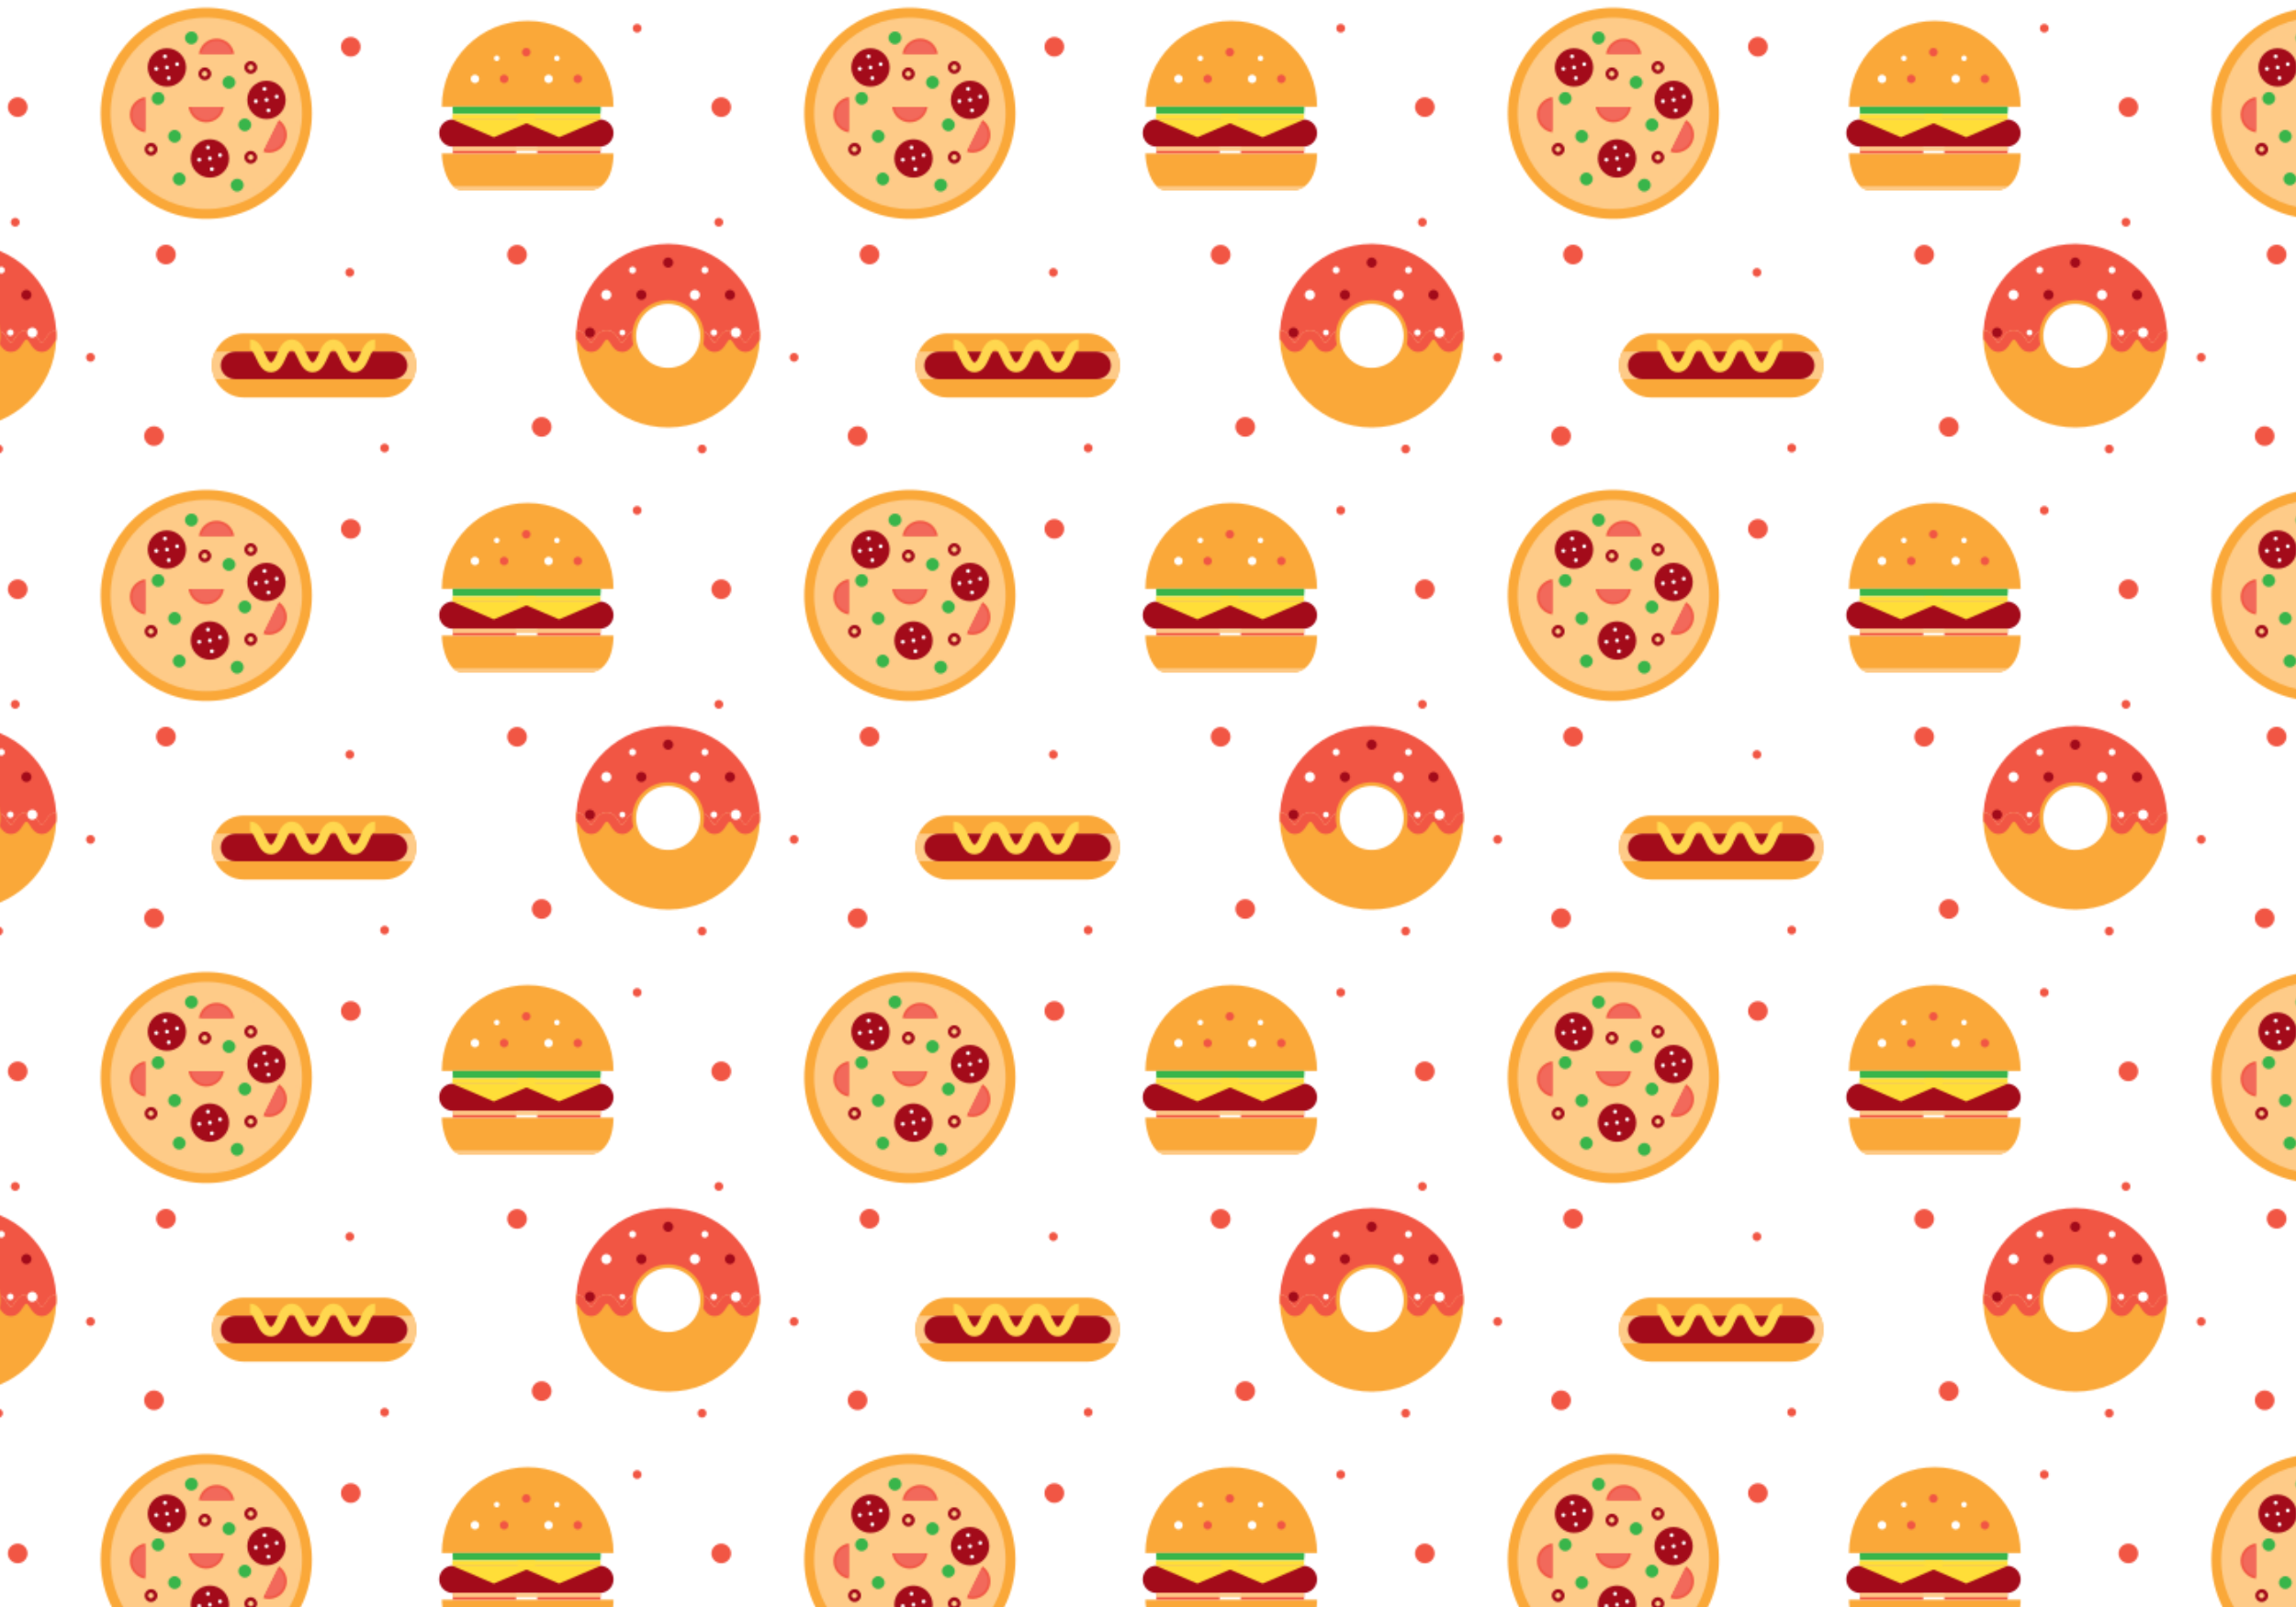 <?xml version="1.0" encoding="utf-8"?>
<!-- Generator: Adobe Illustrator 23.0.2, SVG Export Plug-In . SVG Version: 6.00 Build 0)  -->
<svg version="1.1" id="Layer_1" xmlns="http://www.w3.org/2000/svg" xmlns:xlink="http://www.w3.org/1999/xlink" x="0px" y="0px"
	 viewBox="0 0 1400 980" style="enable-background:new 0 0 1400 980;" xml:space="preserve">
<style type="text/css">
	.st0{fill:none;}
	.st1{fill:#FAA839;}
	.st2{fill:#A30B1A;}
	.st3{fill:#39B54A;}
	.st4{fill:#F15644;}
	.st5{fill:#FFDE38;}
	.st6{fill:#FFFFFF;}
	.st7{fill:#FECB88;}
	.st8{fill:#F2695B;}
	.st9{fill:#FFD74F;}
	.st10{fill:url(#SVGID_1_);}
</style>
<pattern  y="980" width="428.4" height="293.6" patternUnits="userSpaceOnUse" id="New_Pattern_7" viewBox="0 -293.6 428.4 293.6" style="overflow:visible;">
	<g>
		<rect y="-293.6" class="st0" width="428.4" height="293.6"/>
		<g>
			<polygon class="st0" points="0,0 428.4,0 428.4,-293.6 0,-293.6 			"/>
			<g>
				<path class="st1" d="M339.1-69.5H234.4c0,28.9,23.4,52.4,52.4,52.4C315.6-17.1,339.1-40.6,339.1-69.5z"/>
				<path class="st1" d="M339.1-97.9c0-6.2-1.4-15.4-7.4-20c-1.8-1.4-4-2.3-6.6-2.6l0,0h-78.2c-0.1,0-0.1,0-0.2,0
					c-2.1,0.1-3.9,1.1-5.5,2.6c-4.5,4.6-6.8,14-6.8,20H339.1z"/>
				<path class="st2" d="M339.1-85.5c0-4.6-3.7-8.3-8.3-8.3h-89.7c-4.6,0-8.3,3.7-8.3,8.3c0,2.3,0.9,4.4,2.4,5.9s3.6,2.4,5.9,2.4
					h89.7c0.1,0,0.3,0,0.4,0C335.6-77.4,339.1-81,339.1-85.5z"/>
				<polygon class="st3" points="331.2,-69.5 331.2,-74 241.1,-74 241.1,-69.5 				"/>
				<polygon class="st4" points="279.7,-93.8 279.7,-97.9 241.1,-97.9 241.1,-93.8 				"/>
				<polygon class="st4" points="331.2,-97.9 292.6,-97.9 292.6,-93.8 331.2,-93.8 				"/>
				<polygon class="st5" points="280.6,-77.2 305.9,-88.1 331.2,-77.2 				"/>
				<polygon class="st5" points="331.2,-74 331.2,-77.2 280.6,-77.2 280.6,-74 				"/>
				<polygon class="st5" points="240.8,-77.2 266.1,-88.1 291.4,-77.2 				"/>
				<polygon class="st5" points="291.4,-74 291.4,-77.2 240.8,-77.2 240.8,-74 				"/>
				<path class="st4" d="M288.5-36.2c0-1.4-1.1-2.6-2.6-2.6c-1.4,0-2.6,1.1-2.6,2.6c0,1.4,1.1,2.6,2.6,2.6S288.5-34.7,288.5-36.2z"
					/>
				<path class="st4" d="M275-52.5c0-1.4-1.1-2.6-2.6-2.6c-1.4,0-2.6,1.1-2.6,2.6c0,1.4,1.1,2.6,2.6,2.6
					C273.8-49.9,275-51.1,275-52.5z"/>
				<path class="st6" d="M269.6-39.9c0-1-0.8-1.7-1.7-1.7c-1,0-1.7,0.8-1.7,1.7s0.8,1.7,1.7,1.7C268.9-38.2,269.6-39,269.6-39.9z"/>
				<path class="st6" d="M306.3-39.9c0-1-0.8-1.7-1.7-1.7c-1,0-1.7,0.8-1.7,1.7s0.8,1.7,1.7,1.7S306.3-39,306.3-39.9z"/>
				<path class="st6" d="M257.2-52.5c0-1.4-1.1-2.6-2.6-2.6c-1.4,0-2.6,1.1-2.6,2.6c0,1.4,1.1,2.6,2.6,2.6
					C256-49.9,257.2-51.1,257.2-52.5z"/>
				<path class="st6" d="M296.9-52.5c0-1.4,1.1-2.6,2.6-2.6c1.4,0,2.6,1.1,2.6,2.6c0,1.4-1.1,2.6-2.6,2.6
					C298-49.9,296.9-51.1,296.9-52.5z"/>
				<path class="st4" d="M314.7-52.5c0-1.4,1.1-2.6,2.6-2.6c1.4,0,2.6,1.1,2.6,2.6c0,1.4-1.1,2.6-2.6,2.6
					C315.8-49.9,314.7-51.1,314.7-52.5z"/>
				<path class="st7" d="M331.7-117.9c-1.8-1.4-4-2.3-6.6-2.6h-78.4c-2.1,0.1-3.9,1.1-5.5,2.6H331.7z"/>
				<polygon class="st3" points="331.2,-69.5 331.2,-72.1 241.1,-72.1 241.1,-69.5 				"/>
				<polygon class="st7" points="331.2,-93.8 331.2,-96.4 241.1,-96.4 241.1,-93.8 				"/>
			</g>
			<g>
				<path class="st1" d="M428.4-209.1c0-0.9,0-1.7-0.1-2.6c-1.3-29.6-25.7-53.2-55.6-53.4h-0.3c-30.1,0-54.7,23.8-56,53.6
					c0,0.8-0.1,1.6-0.1,2.4c0,1.1,0,2.2,0.1,3.3c3.7-0.2,5.5-3.1,6.7-5.1c1.1-1.8,1.6-2.4,2.3-2.4c0.6,0,1.2,0.6,2.3,2.4
					c1.3,2.1,3.2,5.1,7.1,5.1s5.9-3.1,7.1-5.1c1.1-1.8,1.6-2.4,2.3-2.4c0.6,0,1.2,0.6,2.3,2.4c1.2,1.9,3,4.8,6.5,5.1
					c-0.2-1.1-0.3-2.2-0.3-3.3c0-0.9,0.1-1.8,0.2-2.7c1.3-9.6,9.5-16.9,19.4-16.9c0.1,0,0.2,0,0.3,0c9.8,0.2,17.9,7.6,19.1,17.1
					c0.1,0.8,0.2,1.7,0.2,2.5c0,1.1-0.1,2.2-0.3,3.3c3.7-0.2,5.5-3.1,6.7-5.1c1.1-1.8,1.6-2.4,2.3-2.4c0.6,0,1.2,0.6,2.3,2.4
					c1.3,2.1,3.2,5.1,7.1,5.1c0.2,0,0.5,0,0.7,0c0.1,0,0.2,0,0.3,0c0.2,0,0.4-0.1,0.6-0.1s0.4-0.1,0.6-0.2c0.1,0,0.2-0.1,0.3-0.1
					c0.5-0.2,0.9-0.5,1.3-0.7c0.2-0.1,0.3-0.2,0.5-0.4c0,0,0,0,0.1-0.1c0.2-0.2,0.4-0.3,0.5-0.5c0.2-0.2,0.3-0.4,0.5-0.6
					c0.2-0.2,0.3-0.4,0.5-0.6c0.1-0.2,0.2-0.3,0.3-0.5c0.3-0.5,0.6-0.9,0.9-1.4c1.1-1.8,1.6-2.4,2.3-2.4c0.6,0,1.2,0.6,2.3,2.4
					c1.2,1.9,3,4.8,6.5,5.1C428.4-206.9,428.4-208,428.4-209.1z"/>
				<path class="st4" d="M428.3-205.9c-3.5-0.3-5.3-3.2-6.5-5.1c-1.1-1.8-1.6-2.4-2.3-2.4c-0.7,0-1.2,0.6-2.3,2.4
					c-0.3,0.4-0.5,0.9-0.9,1.4c-0.1,0.2-0.2,0.3-0.3,0.5c-0.1,0.2-0.3,0.4-0.5,0.6c-0.2,0.2-0.3,0.4-0.5,0.6s-0.4,0.4-0.5,0.5
					c0,0,0,0-0.1,0.1c-0.1,0.1-0.3,0.2-0.5,0.4c-0.4,0.3-0.8,0.5-1.3,0.7c-0.1,0-0.2,0.1-0.3,0.1c-0.2,0.1-0.4,0.1-0.6,0.2
					c-0.2,0.1-0.4,0.1-0.6,0.1c-0.1,0-0.2,0-0.3,0c-0.2,0-0.5,0-0.7,0c-3.9,0-5.8-3.1-7.1-5.1c-1.1-1.8-1.6-2.4-2.3-2.4
					c-0.7,0-1.2,0.6-2.3,2.4c-1.2,2-3.1,4.9-6.7,5.1c-1.6,9.2-9.4,16.2-19,16.3c-0.1,0-0.2,0-0.3,0c-9.7,0-17.8-7.1-19.3-16.3
					c-3.5-0.3-5.3-3.2-6.5-5.1c-1.1-1.8-1.6-2.4-2.3-2.4c-0.7,0-1.2,0.6-2.3,2.4c-1.3,2.1-3.2,5.1-7.1,5.1s-5.8-3.1-7.1-5.1
					c-1.1-1.8-1.6-2.4-2.3-2.4c-0.6,0-1.2,0.6-2.3,2.4c-1.2,2-3.1,4.9-6.7,5.1c1.7,29.4,26.1,52.7,55.9,52.7h0.3
					C402.4-153.3,426.6-176.6,428.3-205.9z"/>
				<path class="st4" d="M352.8-209.1c0-0.9,0.1-1.8,0.2-2.7c-0.4-0.4-0.9-1-1.5-2.1c-1.3-2.1-3.2-5.1-7.1-5.1s-5.9,3.1-7.1,5.1
					c-1.1,1.8-1.6,2.4-2.3,2.4c-0.6,0-1.2-0.6-2.3-2.4c-1.3-2.1-3.2-5.1-7.1-5.1s-5.9,3.1-7.1,5.1c-0.9,1.5-1.4,2.2-2,2.4
					c0,0.8-0.1,1.6-0.1,2.4c0,1.1,0,2.2,0.1,3.3c3.7-0.2,5.5-3.1,6.7-5.1c1.1-1.8,1.6-2.4,2.3-2.4c0.6,0,1.2,0.6,2.3,2.4
					c1.3,2.1,3.2,5.1,7.1,5.1s5.9-3.1,7.1-5.1c1.1-1.8,1.6-2.4,2.3-2.4c0.6,0,1.2,0.6,2.3,2.4c1.2,1.9,3,4.8,6.5,5.1
					C352.9-206.9,352.8-208,352.8-209.1z"/>
				<path class="st4" d="M428.4-209.1c0-0.9,0-1.7-0.1-2.6c-0.4-0.3-0.9-1-1.7-2.2c-1.3-2.1-3.2-5.1-7.1-5.1s-5.9,3.1-7.1,5.1
					c-1.1,1.8-1.6,2.4-2.3,2.4c-0.6,0-1.2-0.6-2.3-2.4c-1.3-2.1-3.2-5.1-7.1-5.1s-5.9,3.1-7.1,5.1c-0.8,1.3-1.3,2-1.8,2.3
					c0.1,0.8,0.2,1.7,0.2,2.5c0,1.1-0.1,2.2-0.3,3.3c3.7-0.2,5.5-3.1,6.7-5.1c1.1-1.8,1.6-2.4,2.3-2.4c0.6,0,1.2,0.6,2.3,2.4
					c1.3,2.1,3.2,5.1,7.1,5.1s5.9-3.1,7.1-5.1c1.1-1.8,1.6-2.4,2.3-2.4c0.6,0,1.2,0.6,2.3,2.4c1.2,1.9,3,4.8,6.5,5.1
					C428.4-206.9,428.4-208,428.4-209.1z"/>
				<path class="st2" d="M375.5-164.5c0-1.7-1.4-3.1-3.1-3.1s-3.1,1.4-3.1,3.1s1.4,3.1,3.1,3.1C374.1-161.5,375.5-162.8,375.5-164.5
					z"/>
				<path class="st2" d="M359.2-184.2c0-1.7-1.4-3.1-3.1-3.1s-3.1,1.4-3.1,3.1c0,1.7,1.4,3.1,3.1,3.1
					C357.9-181.1,359.2-182.5,359.2-184.2z"/>
				<path class="st6" d="M352.8-169.1c0-1.2-0.9-2.1-2.1-2.1s-2.1,0.9-2.1,2.1s0.9,2.1,2.1,2.1S352.8-167.9,352.8-169.1z"/>
				<path class="st6" d="M396.9-169.1c0-1.2-0.9-2.1-2.1-2.1s-2.1,0.9-2.1,2.1s0.9,2.1,2.1,2.1S396.9-167.9,396.9-169.1z"/>
				<path class="st6" d="M337.8-184.2c0-1.7-1.4-3.1-3.1-3.1s-3.1,1.4-3.1,3.1c0,1.7,1.4,3.1,3.1,3.1S337.8-182.5,337.8-184.2z"/>
				<path class="st6" d="M346.3-207.2c0-1-0.8-1.8-1.8-1.8s-1.8,0.8-1.8,1.8s0.8,1.8,1.8,1.8S346.3-206.3,346.3-207.2z"/>
				<path class="st2" d="M327.8-207.2c0-1.7-1.4-3.1-3.1-3.1s-3.1,1.4-3.1,3.1c0,1.7,1.4,3.1,3.1,3.1
					C326.5-204.2,327.8-205.5,327.8-207.2z"/>
				<path class="st6" d="M385.6-184.2c0-1.7,1.4-3.1,3.1-3.1s3.1,1.4,3.1,3.1c0,1.7-1.4,3.1-3.1,3.1S385.6-182.5,385.6-184.2z"/>
				<path class="st2" d="M407-184.2c0-1.7,1.4-3.1,3.1-3.1s3.1,1.4,3.1,3.1c0,1.7-1.4,3.1-3.1,3.1S407-182.5,407-184.2z"/>
				<path class="st6" d="M398.3-207.2c0-1.1,0.9-2,2-2s2,0.9,2,2c0,1.1-0.9,2-2,2C399.2-205.3,398.3-206.1,398.3-207.2z"/>
				<path class="st6" d="M410.6-207.2c0-1.7,1.4-3.1,3.1-3.1s3.1,1.4,3.1,3.1c0,1.7-1.4,3.1-3.1,3.1
					C411.9-204.2,410.6-205.5,410.6-207.2z"/>
				<path class="st1" d="M372.4-231.2c-12.1,0-21.9,9.8-21.9,21.9s9.8,21.9,21.9,21.9s21.9-9.8,21.9-21.9
					C394.4-221.3,384.5-231.2,372.4-231.2z"/>
				<path class="st6" d="M391.9-209.2c0-10.8-8.7-19.5-19.5-19.5s-19.5,8.7-19.5,19.5c0,10.8,8.7,19.5,19.5,19.5
					C383.2-189.8,391.9-198.5,391.9-209.2z"/>
			</g>
			<g>
				<path class="st1" d="M155.2-73.5c0-35.6-28.8-64.4-64.4-64.4s-64.4,28.8-64.4,64.4S55.2-9.1,90.8-9.1
					C126.3-9.1,155.2-38,155.2-73.5z"/>
				<path class="st7" d="M90.8-131.9c-32.2,0-58.4,26.2-58.4,58.4s26.2,58.4,58.4,58.4s58.4-26.2,58.4-58.4
					C149.2-105.7,123-131.9,90.8-131.9z"/>
				<path class="st7" d="M90.8-128.3c-30.2,0-54.8,24.6-54.8,54.8s24.6,54.8,54.8,54.8s54.8-24.6,54.8-54.8S121-128.3,90.8-128.3z"
					/>
				<path class="st3" d="M65.3-64.4c0-2.2-1.8-3.9-3.9-3.9c-2.2,0-3.9,1.8-3.9,3.9c0,2.2,1.8,3.9,3.9,3.9
					C63.5-60.4,65.3-62.2,65.3-64.4z"/>
				<path class="st3" d="M113.5-117.3c0-2.2-1.8-3.9-3.9-3.9c-2.2,0-3.9,1.8-3.9,3.9c0,2.2,1.8,3.9,3.9,3.9
					C111.8-113.3,113.5-115.1,113.5-117.3z"/>
				<path class="st2" d="M121.8-100.3c0-2.2-1.8-3.9-3.9-3.9c-2.2,0-3.9,1.8-3.9,3.9c0,2.2,1.8,3.9,3.9,3.9
					C120.1-96.4,121.8-98.2,121.8-100.3z M119.6-100.3c0,0.9-0.8,1.7-1.7,1.7c-0.9,0-1.7-0.8-1.7-1.7s0.8-1.7,1.7-1.7
					C118.8-102,119.6-101.3,119.6-100.3z"/>
				<path class="st2" d="M93.8-49.4c0-2.2-1.8-3.9-3.9-3.9c-2.2,0-3.9,1.8-3.9,3.9c0,2.2,1.8,3.9,3.9,3.9
					C92-45.5,93.8-47.2,93.8-49.4z M91.5-49.4c0,0.9-0.8,1.7-1.7,1.7c-0.9,0-1.7-0.8-1.7-1.7s0.8-1.7,1.7-1.7
					C90.8-51.1,91.5-50.3,91.5-49.4z"/>
				<path class="st2" d="M61-95.4c0-2.2-1.8-3.9-3.9-3.9c-2.2,0-3.9,1.8-3.9,3.9c0,2.2,1.8,3.9,3.9,3.9C59.2-91.4,61-93.2,61-95.4z
					 M58.7-95.4c0,0.9-0.8,1.7-1.7,1.7s-1.7-0.8-1.7-1.7s0.8-1.7,1.7-1.7C58-97.1,58.7-96.3,58.7-95.4z"/>
				<path class="st2" d="M121.8-45.5c0-2.2-1.8-3.9-3.9-3.9c-2.2,0-3.9,1.8-3.9,3.9c0,2.2,1.8,3.9,3.9,3.9
					C120.1-41.6,121.8-43.4,121.8-45.5z M119.6-45.5c0,0.9-0.8,1.7-1.7,1.7c-0.9,0-1.7-0.8-1.7-1.7s0.8-1.7,1.7-1.7
					C118.8-47.2,119.6-46.5,119.6-45.5z"/>
				<path class="st3" d="M75.4-87.5c0-2.2-1.8-3.9-3.9-3.9c-2.2,0-3.9,1.8-3.9,3.9c0,2.2,1.8,3.9,3.9,3.9S75.4-85.4,75.4-87.5z"/>
				<path class="st3" d="M118.2-80.5c0-2.2-1.8-3.9-3.9-3.9c-2.2,0-3.9,1.8-3.9,3.9c0,2.2,1.8,3.9,3.9,3.9
					C116.4-76.6,118.2-78.4,118.2-80.5z"/>
				<path class="st3" d="M78.2-113.5c0-2.2-1.8-3.9-3.9-3.9c-2.2,0-3.9,1.8-3.9,3.9c0,2.2,1.8,3.9,3.9,3.9
					C76.4-109.6,78.2-111.4,78.2-113.5z"/>
				<path class="st3" d="M85.6-27.5c0-2.2-1.8-3.9-3.9-3.9c-2.2,0-3.9,1.8-3.9,3.9c0,2.2,1.8,3.9,3.9,3.9
					C83.9-23.5,85.6-25.3,85.6-27.5z"/>
				<path class="st3" d="M108.5-54.6c0-2.2-1.8-3.9-3.9-3.9c-2.2,0-3.9,1.8-3.9,3.9c0,2.2,1.8,3.9,3.9,3.9
					C106.8-50.7,108.5-52.5,108.5-54.6z"/>
				<g>
					<path class="st2" d="M104.7-101c0-6.5-5.2-11.7-11.7-11.7s-11.7,5.2-11.7,11.7S86.5-89.3,93-89.3S104.7-94.6,104.7-101z"/>
					<path class="st6" d="M93-94.3c0-0.6-0.5-1.2-1.2-1.2c-0.6,0-1.2,0.5-1.2,1.2c0,0.6,0.5,1.2,1.2,1.2S93-93.7,93-94.3z"/>
					<path class="st6" d="M87.7-101.8c0-0.6-0.5-1.2-1.2-1.2c-0.6,0-1.2,0.5-1.2,1.2c0,0.6,0.5,1.2,1.2,1.2S87.7-101.2,87.7-101.8z"
						/>
					<path class="st6" d="M100.4-99c0-0.6-0.5-1.2-1.2-1.2S98-99.7,98-99c0,0.6,0.5,1.2,1.2,1.2S100.4-98.4,100.4-99z"/>
					<path class="st6" d="M94.2-101c0-0.6-0.5-1.2-1.2-1.2c-0.6,0-1.2,0.5-1.2,1.2c0,0.6,0.5,1.2,1.2,1.2
						C93.7-99.9,94.2-100.4,94.2-101z"/>
					<path class="st6" d="M95.4-107.5c0-0.6-0.5-1.2-1.2-1.2s-1.2,0.5-1.2,1.2c0,0.6,0.5,1.2,1.2,1.2S95.4-106.8,95.4-107.5z"/>
				</g>
				<g>
					<path class="st2" d="M139.2-65.3c0-6.5-5.2-11.7-11.7-11.7s-11.7,5.2-11.7,11.7s5.2,11.7,11.7,11.7S139.2-58.8,139.2-65.3z"/>
					<path class="st6" d="M127.5-58.6c0-0.6-0.5-1.2-1.2-1.2c-0.6,0-1.2,0.5-1.2,1.2c0,0.6,0.5,1.2,1.2,1.2S127.5-57.9,127.5-58.6z"
						/>
					<path class="st6" d="M122.2-66.1c0-0.6-0.5-1.2-1.2-1.2c-0.6,0-1.2,0.5-1.2,1.2c0,0.6,0.5,1.2,1.2,1.2S122.2-65.4,122.2-66.1z"
						/>
					<path class="st6" d="M134.9-63.3c0-0.6-0.5-1.2-1.2-1.2c-0.6,0-1.2,0.5-1.2,1.2c0,0.6,0.5,1.2,1.2,1.2S134.9-62.6,134.9-63.3z"
						/>
					<path class="st6" d="M128.7-65.3c0-0.6-0.5-1.2-1.2-1.2c-0.6,0-1.2,0.5-1.2,1.2c0,0.6,0.5,1.2,1.2,1.2S128.7-64.6,128.7-65.3z"
						/>
					<path class="st6" d="M129.9-71.7c0-0.6-0.5-1.2-1.2-1.2c-0.6,0-1.2,0.5-1.2,1.2c0,0.6,0.5,1.2,1.2,1.2
						C129.4-70.6,129.9-71.1,129.9-71.7z"/>
				</g>
				<g>
					<path class="st2" d="M78.5-45.5c0-6.5-5.2-11.7-11.7-11.7S55.1-52,55.1-45.5s5.2,11.7,11.7,11.7C73.2-33.8,78.5-39.1,78.5-45.5
						z"/>
					<path class="st6" d="M66.8-38.8c0-0.6-0.5-1.2-1.2-1.2c-0.6,0-1.2,0.5-1.2,1.2c0,0.6,0.5,1.2,1.2,1.2S66.8-38.2,66.8-38.8z"/>
					<path class="st6" d="M61.5-46.3c0-0.6-0.5-1.2-1.2-1.2c-0.6,0-1.2,0.5-1.2,1.2c0,0.6,0.5,1.2,1.2,1.2
						C60.9-45.1,61.5-45.7,61.5-46.3z"/>
					<path class="st6" d="M74.2-43.5c0-0.6-0.5-1.2-1.2-1.2s-1.2,0.5-1.2,1.2c0,0.6,0.5,1.2,1.2,1.2S74.2-42.9,74.2-43.5z"/>
					<path class="st6" d="M68-45.5c0-0.6-0.5-1.2-1.2-1.2c-0.6,0-1.2,0.5-1.2,1.2c0,0.6,0.5,1.2,1.2,1.2C67.4-44.4,68-44.9,68-45.5z
						"/>
					<path class="st6" d="M69.1-52c0-0.6-0.5-1.2-1.2-1.2s-1.2,0.5-1.2,1.2c0,0.6,0.5,1.2,1.2,1.2S69.1-51.3,69.1-52z"/>
				</g>
				<g>
					<path class="st4" d="M107.8-37.3H86.3c0.7,5.3,5.2,9.4,10.8,9.4C102.5-27.9,107.1-32,107.8-37.3z"/>
					<path class="st8" d="M106.4-37.3H87.7c0.7,4.5,4.6,8,9.3,8C101.8-29.3,105.7-32.8,106.4-37.3z"/>
				</g>
				<g>
					<path class="st4" d="M53.6-63.6v-21.5c-5.3,0.7-9.4,5.2-9.4,10.8C44.2-68.8,48.3-64.3,53.6-63.6z"/>
					<path class="st8" d="M53.6-65v-18.7c-4.5,0.7-8,4.6-8,9.3C45.6-69.6,49.1-65.7,53.6-65z"/>
				</g>
				<g>
					<path class="st4" d="M125.5-96.9l9.6,19.3c4.5-3,6.1-8.9,3.7-13.8C136.3-96.4,130.6-98.6,125.5-96.9z"/>
					<path class="st8" d="M126.2-95.6l8.3,16.7c3.7-2.6,5.1-7.7,3-11.9S130.5-97,126.2-95.6z"/>
				</g>
				<g>
					<path class="st4" d="M80-69.6h21.5c-0.7-5.3-5.2-9.4-10.8-9.4C85.3-79,80.7-74.9,80-69.6z"/>
					<path class="st8" d="M81.5-69.6h18.7c-0.7-4.5-4.6-8-9.3-8C86.1-77.6,82.1-74.1,81.5-69.6z"/>
				</g>
			</g>
			<g>
				<path class="st1" d="M218.8-227.2c0-3-0.7-5.9-1.9-8.4c-3.2-6.6-9.9-11.2-17.7-11.2h-85.4c-7.8,0-14.5,4.6-17.7,11.2
					c-1.2,2.6-1.9,5.4-1.9,8.4s0.7,5.9,1.9,8.4c1,2,2.3,3.8,3.8,5.4c3.5,3.6,8.4,5.7,13.9,5.7h85.4c7.8,0,14.5-4.6,17.7-11.2
					C218.1-221.3,218.8-224.2,218.8-227.2z"/>
				<path class="st7" d="M218.8-227.2c0-3-0.7-5.9-1.9-8.4H96.1c-1.2,2.6-1.9,5.4-1.9,8.4s0.7,5.9,1.9,8.4h120.8
					C218.1-221.3,218.8-224.2,218.8-227.2z"/>
				<path class="st2" d="M213.4-227.2c0-4.7-4-8.4-8.9-8.4h-96c-4.9,0-8.9,3.8-8.9,8.4l0,0c0,4.7,4,8.4,8.9,8.4h96
					C209.4-218.8,213.4-222.6,213.4-227.2L213.4-227.2z"/>
				<path class="st9" d="M181-231.4c-5.1,0-7.3,4.9-9.1,8.8c-1.1,2.3-2.4,5.2-3.6,5.2c-1.3,0-2.6-2.9-3.6-5.2
					c-1.8-3.9-4-8.8-9.1-8.8s-7.3,4.9-9.1,8.8c-1.1,2.3-2.4,5.2-3.6,5.2c-1.3,0-2.6-2.9-3.6-5.2c-1.8-3.9-4-8.8-9.1-8.8
					c-5.1,0-7.3,4.9-9.1,8.8c-1.1,2.3-2.4,5.2-3.6,5.2v6c5.1,0,7.3-4.9,9.1-8.8c1.1-2.3,2.4-5.2,3.6-5.2c1.3,0,2.6,2.9,3.6,5.2
					c1.8,3.9,4,8.8,9.1,8.8s7.3-4.9,9.1-8.8c1.1-2.3,2.4-5.2,3.6-5.2c1.3,0,2.6,2.9,3.6,5.2c1.8,3.9,4,8.8,9.1,8.8s7.3-4.9,9.1-8.8
					c1.1-2.3,2.4-5.2,3.6-5.2s2.6,2.9,3.6,5.2c1.8,3.9,4,8.8,9.1,8.8v-6c-1.3,0-2.6-2.9-3.6-5.2C188.3-226.5,186.1-231.4,181-231.4z
					"/>
			</g>
			<path class="st4" d="M286.3-159.7c0-3.3-2.7-6-6-6s-6,2.7-6,6s2.7,6,6,6C283.6-153.7,286.3-156.4,286.3-159.7z"/>
			<path class="st4" d="M410.8-69.7c0-3.3-2.7-6-6-6s-6,2.7-6,6s2.7,6,6,6S410.8-66.4,410.8-69.7z"/>
			<path class="st4" d="M64.9-270.3c0-3.3-2.7-6-6-6s-6,2.7-6,6c0,3.3,2.7,6,6,6S64.9-267,64.9-270.3z"/>
			<path class="st4" d="M72.2-159.6c0-3.3-2.7-6-6-6c-3.3,0-6,2.7-6,6s2.7,6,6,6C69.5-153.6,72.2-156.3,72.2-159.6z"/>
			<path class="st4" d="M301.3-264.7c0-3.3-2.7-6-6-6s-6,2.7-6,6s2.7,6,6,6C298.6-258.7,301.3-261.4,301.3-264.7z"/>
			<path class="st4" d="M184.9-32.9c0-3.3-2.7-6-6-6s-6,2.7-6,6s2.7,6,6,6S184.9-29.6,184.9-32.9z"/>
			<path class="st4" d="M181-170.5c0-1.5-1.2-2.7-2.7-2.7s-2.7,1.2-2.7,2.7s1.2,2.7,2.7,2.7S181-169.1,181-170.5z"/>
			<path class="st4" d="M22.9-222.3c0-1.5-1.2-2.7-2.7-2.7s-2.7,1.2-2.7,2.7s1.2,2.7,2.7,2.7S22.9-220.8,22.9-222.3z"/>
			<path class="st4" d="M202.2-277.6c0-1.5-1.2-2.7-2.7-2.7s-2.7,1.2-2.7,2.7s1.2,2.7,2.7,2.7S202.2-276.1,202.2-277.6z"/>
			<path class="st4" d="M406-139.9c0-1.5-1.2-2.7-2.7-2.7s-2.7,1.2-2.7,2.7s1.2,2.7,2.7,2.7S406-138.4,406-139.9z"/>
			<path class="st4" d="M395.8-278.2c0-1.5-1.2-2.7-2.7-2.7s-2.7,1.2-2.7,2.7s1.2,2.7,2.7,2.7C394.6-275.5,395.8-276.7,395.8-278.2z
				"/>
			<path class="st4" d="M356.2-21.6c0-1.5-1.2-2.7-2.7-2.7s-2.7,1.2-2.7,2.7s1.2,2.7,2.7,2.7S356.2-20.1,356.2-21.6z"/>
		</g>
	</g>
</pattern>
<g id="Background">
</g>
<g id="Object">
	<pattern  id="SVGID_1_" xlink:href="#New_Pattern_7" patternTransform="matrix(1 0 0 -1 -394 -17546.801)">
	</pattern>
	<rect x="-14.3" y="-19.2" class="st10" width="1431.1" height="1009.6"/>
</g>
</svg>
